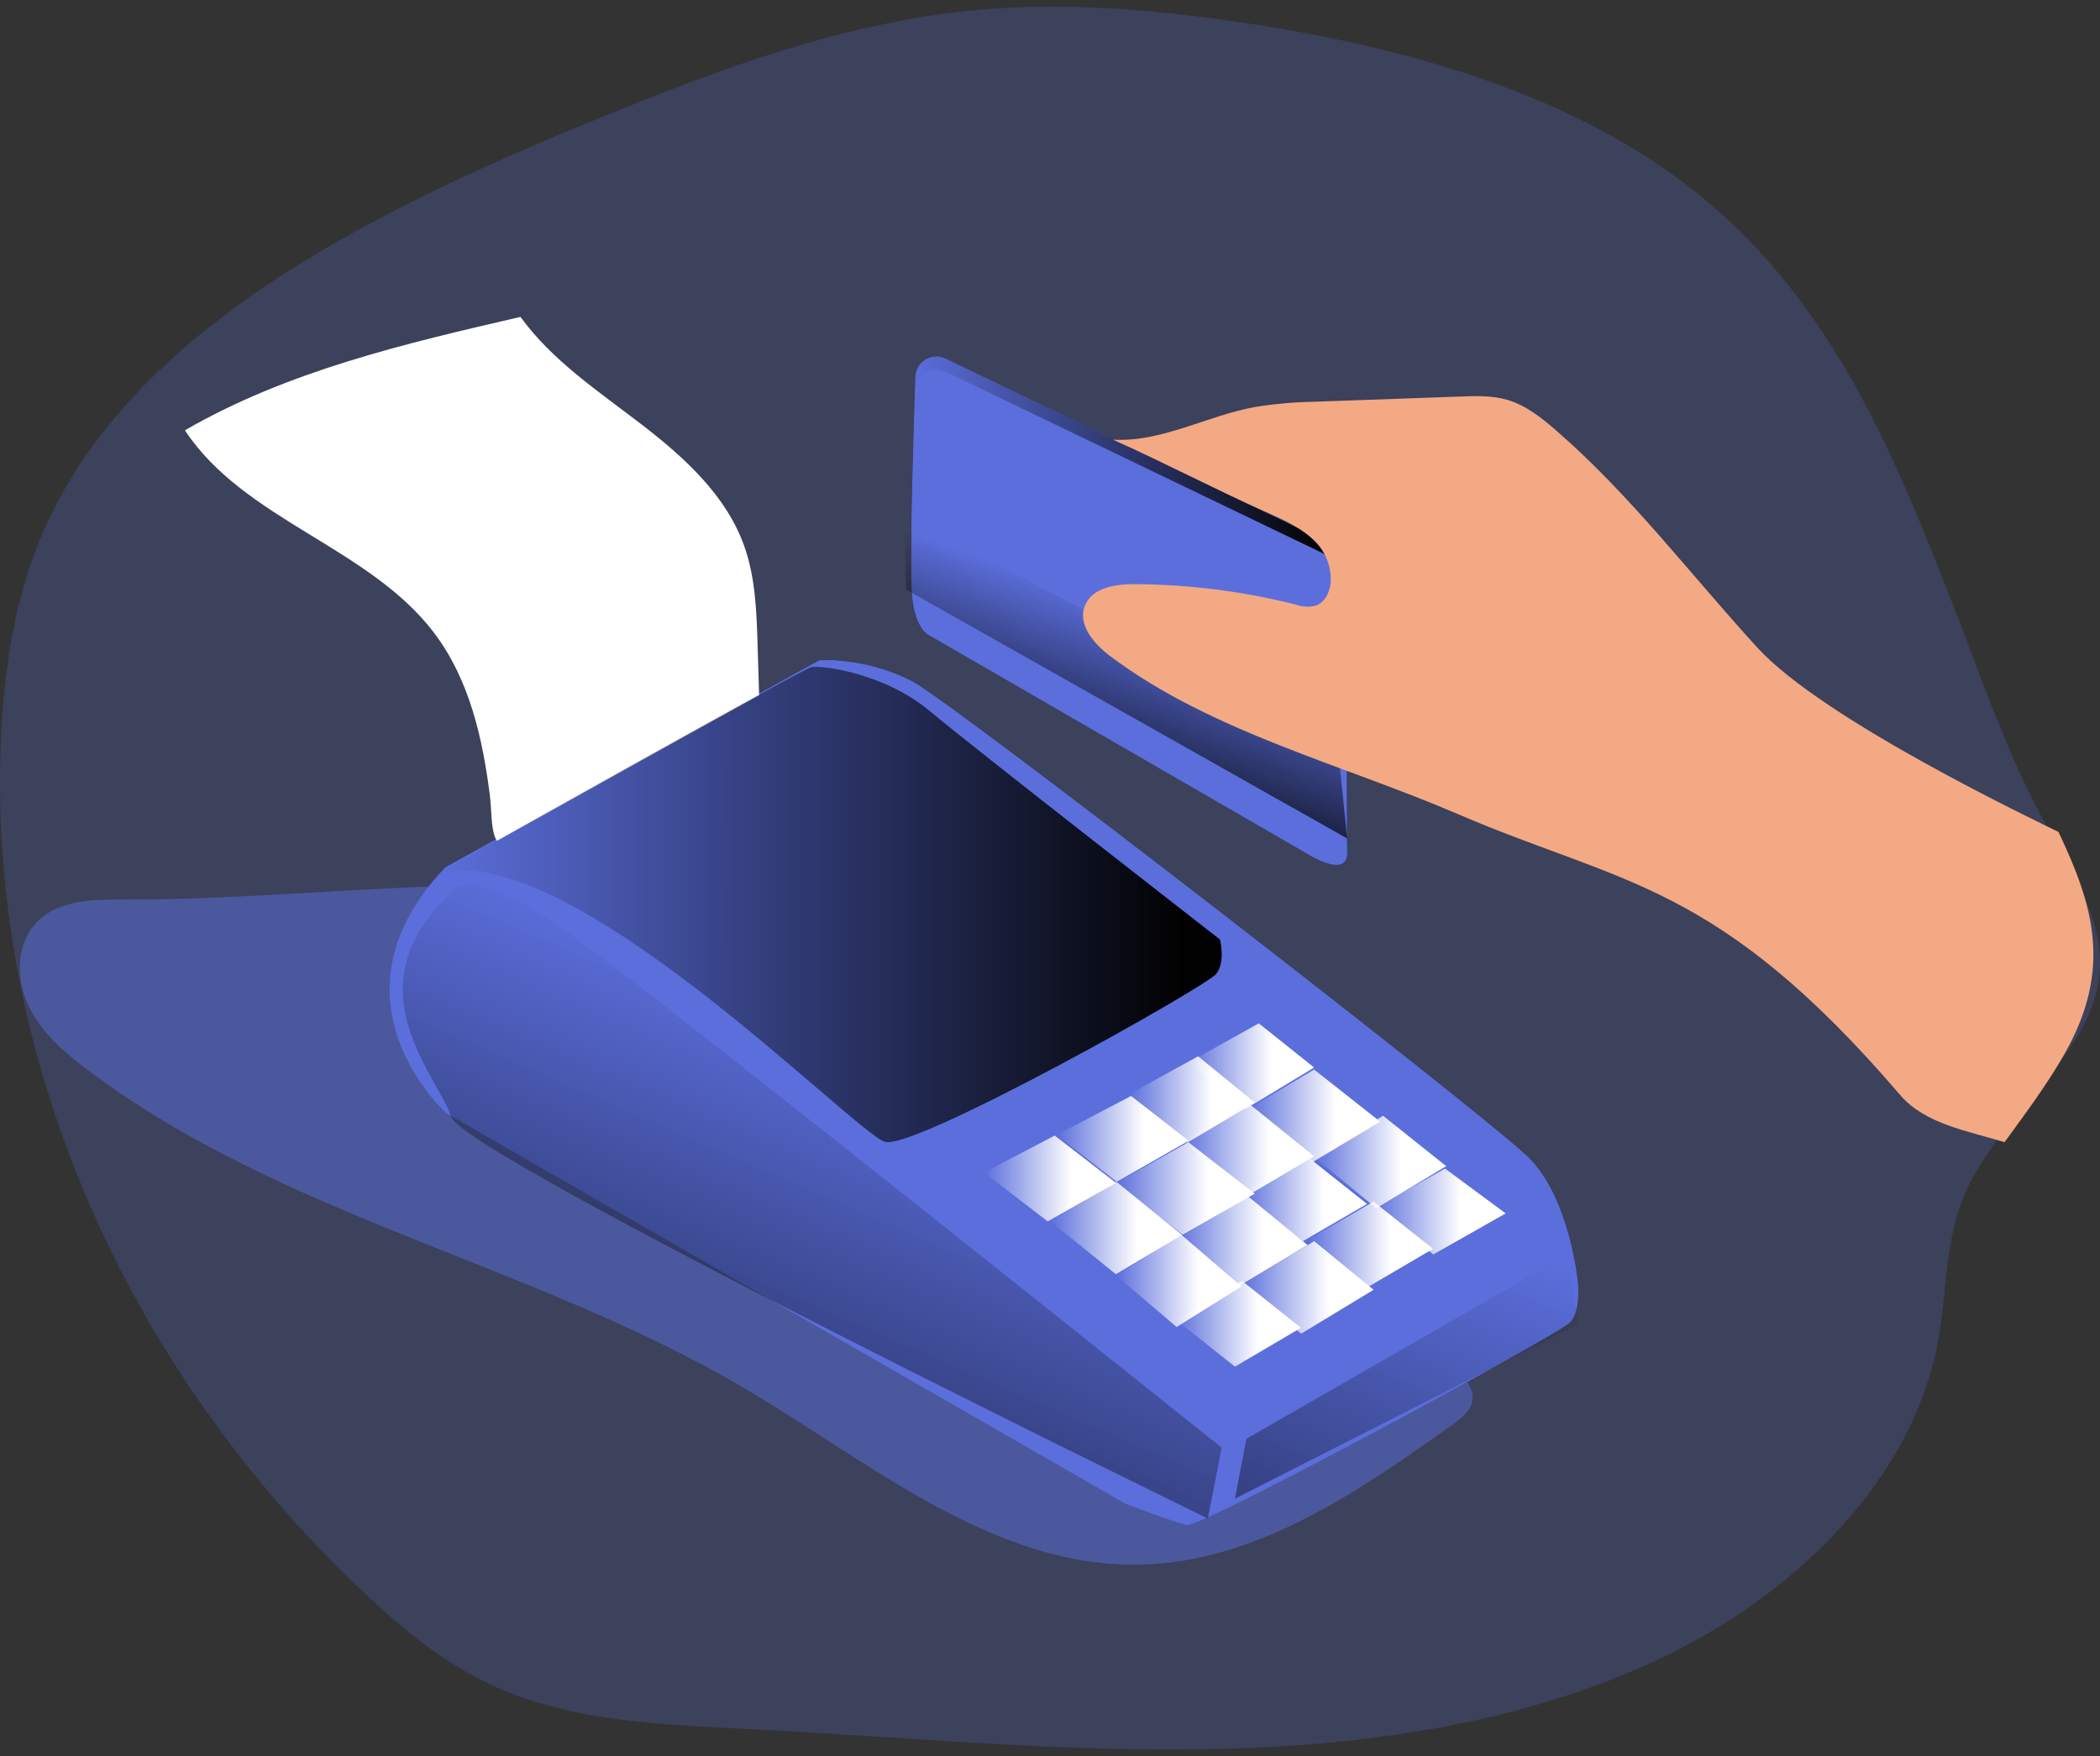 <?xml version="1.0" encoding="UTF-8"?>
<svg width="318px" height="266px" viewBox="0 0 318 266" version="1.1" xmlns="http://www.w3.org/2000/svg" xmlns:xlink="http://www.w3.org/1999/xlink">
    <rect x="0" y="0" width="318" height="266" fill="#333333" stroke="none"/>
    <title>Card Payment_Monochromatic</title>
    <defs>
        <linearGradient x1="-0.009%" y1="49.978%" x2="100%" y2="49.978%" id="linearGradient-1">
            <stop stop-color="#010101" stop-opacity="0" offset="0%"></stop>
            <stop stop-color="#010101" offset="95%"></stop>
        </linearGradient>
        <linearGradient x1="58.347%" y1="33.005%" x2="30.297%" y2="90.159%" id="linearGradient-2">
            <stop stop-color="#010101" stop-opacity="0" offset="0%"></stop>
            <stop stop-color="#010101" offset="95%"></stop>
        </linearGradient>
        <linearGradient x1="0%" y1="50.008%" x2="100.006%" y2="50.008%" id="linearGradient-3">
            <stop stop-color="#010101" stop-opacity="0" offset="0%"></stop>
            <stop stop-color="#010101" offset="95%"></stop>
        </linearGradient>
        <linearGradient x1="63.035%" y1="29.539%" x2="2.926%" y2="134.895%" id="linearGradient-4">
            <stop stop-color="#010101" stop-opacity="0" offset="0%"></stop>
            <stop stop-color="#010101" offset="95%"></stop>
        </linearGradient>
        <linearGradient x1="84.367%" y1="-1.894%" x2="-90.314%" y2="280.975%" id="linearGradient-5">
            <stop stop-color="#010101" stop-opacity="0" offset="0%"></stop>
            <stop stop-color="#010101" offset="95%"></stop>
        </linearGradient>
        <linearGradient x1="0.036%" y1="50.027%" x2="100%" y2="50.027%" id="linearGradient-6">
            <stop stop-color="#FFFFFF" stop-opacity="0" offset="0%"></stop>
            <stop stop-color="#FFFFFF" offset="66%"></stop>
        </linearGradient>
        <linearGradient x1="0%" y1="50%" x2="100%" y2="50%" id="linearGradient-7">
            <stop stop-color="#FFFFFF" stop-opacity="0" offset="0%"></stop>
            <stop stop-color="#FFFFFF" offset="66%"></stop>
        </linearGradient>
        <linearGradient x1="0%" y1="50%" x2="99.962%" y2="50%" id="linearGradient-8">
            <stop stop-color="#FFFFFF" stop-opacity="0" offset="0%"></stop>
            <stop stop-color="#FFFFFF" offset="66%"></stop>
        </linearGradient>
        <linearGradient x1="0%" y1="49.971%" x2="100%" y2="49.971%" id="linearGradient-9">
            <stop stop-color="#FFFFFF" stop-opacity="0" offset="0%"></stop>
            <stop stop-color="#FFFFFF" offset="66%"></stop>
        </linearGradient>
        <linearGradient x1="-0.034%" y1="49.975%" x2="100%" y2="49.975%" id="linearGradient-10">
            <stop stop-color="#FFFFFF" stop-opacity="0" offset="0%"></stop>
            <stop stop-color="#FFFFFF" offset="66%"></stop>
        </linearGradient>
        <linearGradient x1="0%" y1="50%" x2="100%" y2="50%" id="linearGradient-11">
            <stop stop-color="#FFFFFF" stop-opacity="0" offset="0%"></stop>
            <stop stop-color="#FFFFFF" offset="66%"></stop>
        </linearGradient>
        <linearGradient x1="0%" y1="50%" x2="100%" y2="50%" id="linearGradient-12">
            <stop stop-color="#FFFFFF" stop-opacity="0" offset="0%"></stop>
            <stop stop-color="#FFFFFF" offset="66%"></stop>
        </linearGradient>
        <linearGradient x1="0%" y1="50%" x2="100%" y2="50%" id="linearGradient-13">
            <stop stop-color="#FFFFFF" stop-opacity="0" offset="0%"></stop>
            <stop stop-color="#FFFFFF" offset="66%"></stop>
        </linearGradient>
        <linearGradient x1="0%" y1="49.974%" x2="100%" y2="49.974%" id="linearGradient-14">
            <stop stop-color="#FFFFFF" stop-opacity="0" offset="0%"></stop>
            <stop stop-color="#FFFFFF" offset="66%"></stop>
        </linearGradient>
        <linearGradient x1="0%" y1="50%" x2="100%" y2="50%" id="linearGradient-15">
            <stop stop-color="#FFFFFF" stop-opacity="0" offset="0%"></stop>
            <stop stop-color="#FFFFFF" offset="66%"></stop>
        </linearGradient>
        <linearGradient x1="0%" y1="49.975%" x2="100%" y2="49.975%" id="linearGradient-16">
            <stop stop-color="#FFFFFF" stop-opacity="0" offset="0%"></stop>
            <stop stop-color="#FFFFFF" offset="66%"></stop>
        </linearGradient>
    </defs>
    <g id="Page-1" stroke="none" stroke-width="1" fill="none" fill-rule="evenodd">
        <g id="payment-final-desktop" transform="translate(-974, -143)">
            <g id="Card-Payment_Monochromatic" transform="translate(974, 143.53)">
                <path d="M313.966,157.405 C311.469,161.262 308.357,164.844 305.358,168.45 C302.114,172.404 299.055,176.461 297.234,181.039 C294.499,187.906 294.804,195.431 293.473,202.613 C289.805,222.716 273.226,239.913 252.793,250.002 C232.36,260.09 208.431,263.787 184.906,264.377 C161.381,264.966 137.896,262.62 114.41,261.429 C100.97,260.743 86.999,260.342 75.081,254.992 C67.466,251.604 61.176,246.373 55.35,240.926 C18.417,206.23 -1.87,158.721 0.136,111.63 C0.599,100.712 2.235,89.713 6.757,79.504 C20.205,49.386 55.754,31.709 89.522,17.861 C108.465,10.072 128.077,2.644 148.933,0.888 C161.447,-0.16 174.06,0.888 186.462,2.644 C212.331,6.318 238.557,13.643 257.613,29.226 C277.788,45.718 287.057,68.906 295.744,91.069 C300.299,102.772 304.352,114.984 310.741,126.063 C311.536,127.436 312.284,128.769 313.005,130.068 C318.004,139.144 320.726,146.996 313.966,157.405 Z" id="Path" fill="#5B6EDC" fill-rule="nonzero" opacity="0.24"></path>
                <path d="M18.398,135.706 C13.856,135.706 8.774,135.847 5.591,139.12 C2.409,142.394 2.374,147.706 4.315,151.819 C6.257,155.932 9.804,158.937 13.428,161.647 C42.827,183.757 80.722,190.946 112.413,209.563 C131.619,220.851 150.216,236.831 172.451,236.464 C190.074,236.175 205.642,225.486 220.012,215.207 C221.295,214.29 222.676,213.218 222.95,211.68 C223.349,209.436 221.302,207.595 219.445,206.255 L153.553,157.957 C145.604,152.129 137.578,146.26 128.605,142.203 C95.975,127.388 53.222,135.967 18.398,135.706 Z" id="Path" fill="#5B6EDC" fill-rule="nonzero" opacity="0.51"></path>
                <path d="M67.6,168.1 C67.6,168.1 48.367,150.887 67.424,130.848 L124.074,99.481 C128.996,99.346 133.871,100.461 138.236,102.72 C144.997,106.412 225.19,168.567 231.479,174.8 C237.768,181.033 238.937,193.75 238.937,193.75 C238.937,193.75 239.409,197.938 237.775,199.753 C236.141,201.568 181.829,230.946 179.731,230.464 C177.632,229.983 170.406,227.226 170.406,227.226 L67.6,168.1 Z" id="Path" fill="#5B6EDC" fill-rule="nonzero"></path>
                <path d="M138.612,56.53 C138.645,55.457 139.226,54.475 140.155,53.921 C141.083,53.368 142.232,53.32 143.204,53.794 L200.33,81.256 C200.33,81.256 204.12,83.612 203.993,87.93 C203.865,92.247 203.993,126.65 203.993,126.65 C203.993,126.65 204.447,130.546 198.215,126.938 C191.983,123.33 140.656,93.647 140.656,93.647 C140.656,93.647 138.406,92.726 138.072,87.015 C137.809,82.592 138.328,65.123 138.612,56.53 Z" id="Path" fill="#5B6EDC" fill-rule="nonzero"></path>
                <path d="M138.612,56.53 C138.645,55.457 139.226,54.475 140.155,53.921 C141.083,53.368 142.232,53.32 143.204,53.794 L200.33,81.256 C200.33,81.256 204.12,83.612 203.993,87.93 C203.865,92.247 203.993,126.65 203.993,126.65 C203.993,126.65 204.447,130.546 198.215,126.938 C191.983,123.33 140.656,93.647 140.656,93.647 C140.656,93.647 138.406,92.726 138.072,87.015 C137.809,82.592 138.328,65.123 138.612,56.53 Z" id="Path" fill="url(#linearGradient-1)" fill-rule="nonzero"></path>
                <path d="M138.611,58.525 C138.648,57.454 139.23,56.474 140.157,55.922 C141.085,55.37 142.231,55.32 143.203,55.79 L200.337,83.271 C200.337,83.271 204.127,85.626 203.992,89.95 C203.857,94.273 203.992,128.65 203.992,128.65 C203.992,128.65 204.454,132.545 198.222,128.939 C191.989,125.332 140.662,95.665 140.662,95.665 C140.662,95.665 138.412,94.744 138.071,89.029 C137.809,84.614 138.334,67.151 138.611,58.525 Z" id="Path" fill="#5B6EDC" fill-rule="nonzero"></path>
                <polygon id="Path" fill="url(#linearGradient-2)" fill-rule="nonzero" points="137 77.47 202.545 112.22 204 126.47 137.206 88.766"></polygon>
                <path d="M312.708,158.954 C310.054,163.674 306.744,168.058 303.555,172.47 C298.042,170.789 291.509,169.725 287.763,165.355 C260.059,133.022 245.682,133.491 220.878,122.825 C203.397,115.29 183.394,110.325 168.173,98.889 C165.688,97.04 163.153,94.119 164.272,91.255 C165.392,88.391 169.018,87.922 172.017,87.95 C180.164,88.01 188.274,89.045 196.173,91.031 C197.104,91.365 198.109,91.443 199.081,91.255 C200.792,90.765 201.587,88.734 201.517,86.962 C201.242,81.423 196.588,79.182 191.505,76.934 C184.106,73.635 175.939,69.349 168.525,66.065 C175.896,66.485 182.726,62.458 189.998,61.121 C192.895,60.651 195.822,60.387 198.757,60.329 C206.131,60.059 213.514,59.795 220.906,59.538 C223.392,59.44 225.947,59.342 228.334,60.056 C231.15,60.925 233.523,62.802 235.734,64.748 C246.999,74.553 256.067,86.584 266.149,97.6 C276.231,108.616 308.638,123.932 311.715,125.486 C317.003,136.607 319.896,146.215 312.708,158.954 Z" id="Path" fill="#F3A984" fill-rule="nonzero"></path>
                <path d="M65.723,95.315 C55.862,82.304 36.973,78.267 28,64.645 C43.53,55.664 61.321,51.507 78.816,47.47 C83.612,54.084 90.577,58.705 97.071,63.697 C103.565,68.689 109.939,74.454 112.686,82.143 C114.39,86.917 114.566,92.085 114.721,97.148 L114.946,104.563 C115.204,105.795 114.513,107.028 113.326,107.456 C108.893,110.144 104.307,112.575 99.593,114.737 C96.909,115.91 94.148,116.907 91.507,118.178 C87.042,120.319 83.055,123.219 79.118,126.203 C73.942,130.135 74.66,124.02 74.188,120.01 C73.09,111.325 71.103,102.407 65.723,95.315 Z" id="Path" fill="#FFFFFF" fill-rule="nonzero"></path>
                <path d="M68,130.89 C68,130.89 123.42,99.874 124.826,99.525 C126.232,99.176 135.875,100.39 142.713,106.113 C149.552,111.837 186.732,140.766 186.732,140.766 C186.732,140.766 187.608,144.061 186.195,145.959 C184.782,147.857 140.594,172.641 136.037,171.427 C131.481,170.212 87.47,124.651 68,130.89 Z" id="Path" fill="#5B6EDC" fill-rule="nonzero"></path>
                <path d="M66,131.89 C66,131.89 121.42,100.874 122.826,100.525 C124.232,100.176 133.875,101.39 140.713,107.113 C147.552,112.837 184.732,141.766 184.732,141.766 C184.732,141.766 185.608,145.061 184.195,146.959 C182.782,148.857 138.594,173.641 134.037,172.427 C129.481,171.212 85.47,125.651 66,131.89 Z" id="Path" fill="url(#linearGradient-3)" fill-rule="nonzero"></path>
                <path d="M67.967,135.069 C67.967,135.069 69.714,128.502 87.827,141.985 C105.94,155.468 185,218.752 185,218.752 L182.895,229.47 C182.895,229.47 70.037,174.487 68.297,168.609 C66.557,162.731 52.99,149.262 67.967,135.069 Z" id="Path" fill="url(#linearGradient-4)" fill-rule="nonzero"></path>
                <polygon id="Path" fill="url(#linearGradient-5)" fill-rule="nonzero" points="188.747 217.394 237.366 189.47 239 200.057 187 226.47"></polygon>
                <polygon id="Path" points="209 181.822 199.289 187.47 190 180.118 199.732 174.47"></polygon>
                <polygon id="Path" fill="url(#linearGradient-6)" fill-rule="nonzero" points="169 178.636 158.649 184.47 149 177.059 159.709 171.47"></polygon>
                <polygon id="Path" fill="url(#linearGradient-7)" fill-rule="nonzero" points="180 172.26 169.099 178.47 160 171.383 171.272 165.47"></polygon>
                <polygon id="Path" fill="url(#linearGradient-8)" fill-rule="nonzero" points="190 166.458 179.916 172.47 171 165.202 181.406 159.47 181.435 159.47"></polygon>
                <polygon id="Path" fill="url(#linearGradient-9)" fill-rule="nonzero" points="199 161.168 188.569 167.47 180 160.398 190.61 154.47"></polygon>
                <polygon id="Path" fill="url(#linearGradient-10)" fill-rule="nonzero" points="209 169.367 198.794 175.47 189 167.446 198.986 161.47"></polygon>
                <polygon id="Path" fill="url(#linearGradient-11)" fill-rule="nonzero" points="219 176.104 208.394 182.47 199 174.742 209.431 168.47"></polygon>
                <polygon id="Path" fill="url(#linearGradient-7)" fill-rule="nonzero" points="228 183.261 217.053 189.47 208 182.527 218.819 176.47"></polygon>
                <polygon id="Path" fill="url(#linearGradient-12)" fill-rule="nonzero" points="217 188.627 207.037 194.47 198 187.291 207.991 181.47"></polygon>
                <polygon id="Path" fill="url(#linearGradient-11)" fill-rule="nonzero" points="208 194.829 197.041 201.47 188 194.06 199.009 187.47"></polygon>
                <polygon id="Path" fill="url(#linearGradient-12)" fill-rule="nonzero" points="197 200.589 187.003 206.47 178 199.323 188.067 193.47"></polygon>
                <polygon id="Path" fill="url(#linearGradient-13)" fill-rule="nonzero" points="188 194.32 178.176 200.47 169 192.65 178.852 186.47"></polygon>
                <polygon id="Path" fill="url(#linearGradient-11)" fill-rule="nonzero" points="179 186.523 168.972 192.47 159 184.417 169.049 178.47"></polygon>
                <polygon id="Path" fill="url(#linearGradient-14)" fill-rule="nonzero" points="199 174.61 189.078 180.47 179 172.323 188.929 166.47"></polygon>
                <polygon id="Path" fill="url(#linearGradient-15)" fill-rule="nonzero" points="190 180.276 179.078 186.47 169 178.671 179.943 172.47"></polygon>
                <polygon id="Path" fill="url(#linearGradient-12)" fill-rule="nonzero" points="207 181.822 197.289 187.47 188 180.118 197.732 174.47"></polygon>
                <polygon id="Path" fill="url(#linearGradient-16)" fill-rule="nonzero" points="198 188.045 187.257 194.47 178 186.888 188.722 180.47"></polygon>
            </g>
        </g>
    </g>
</svg>